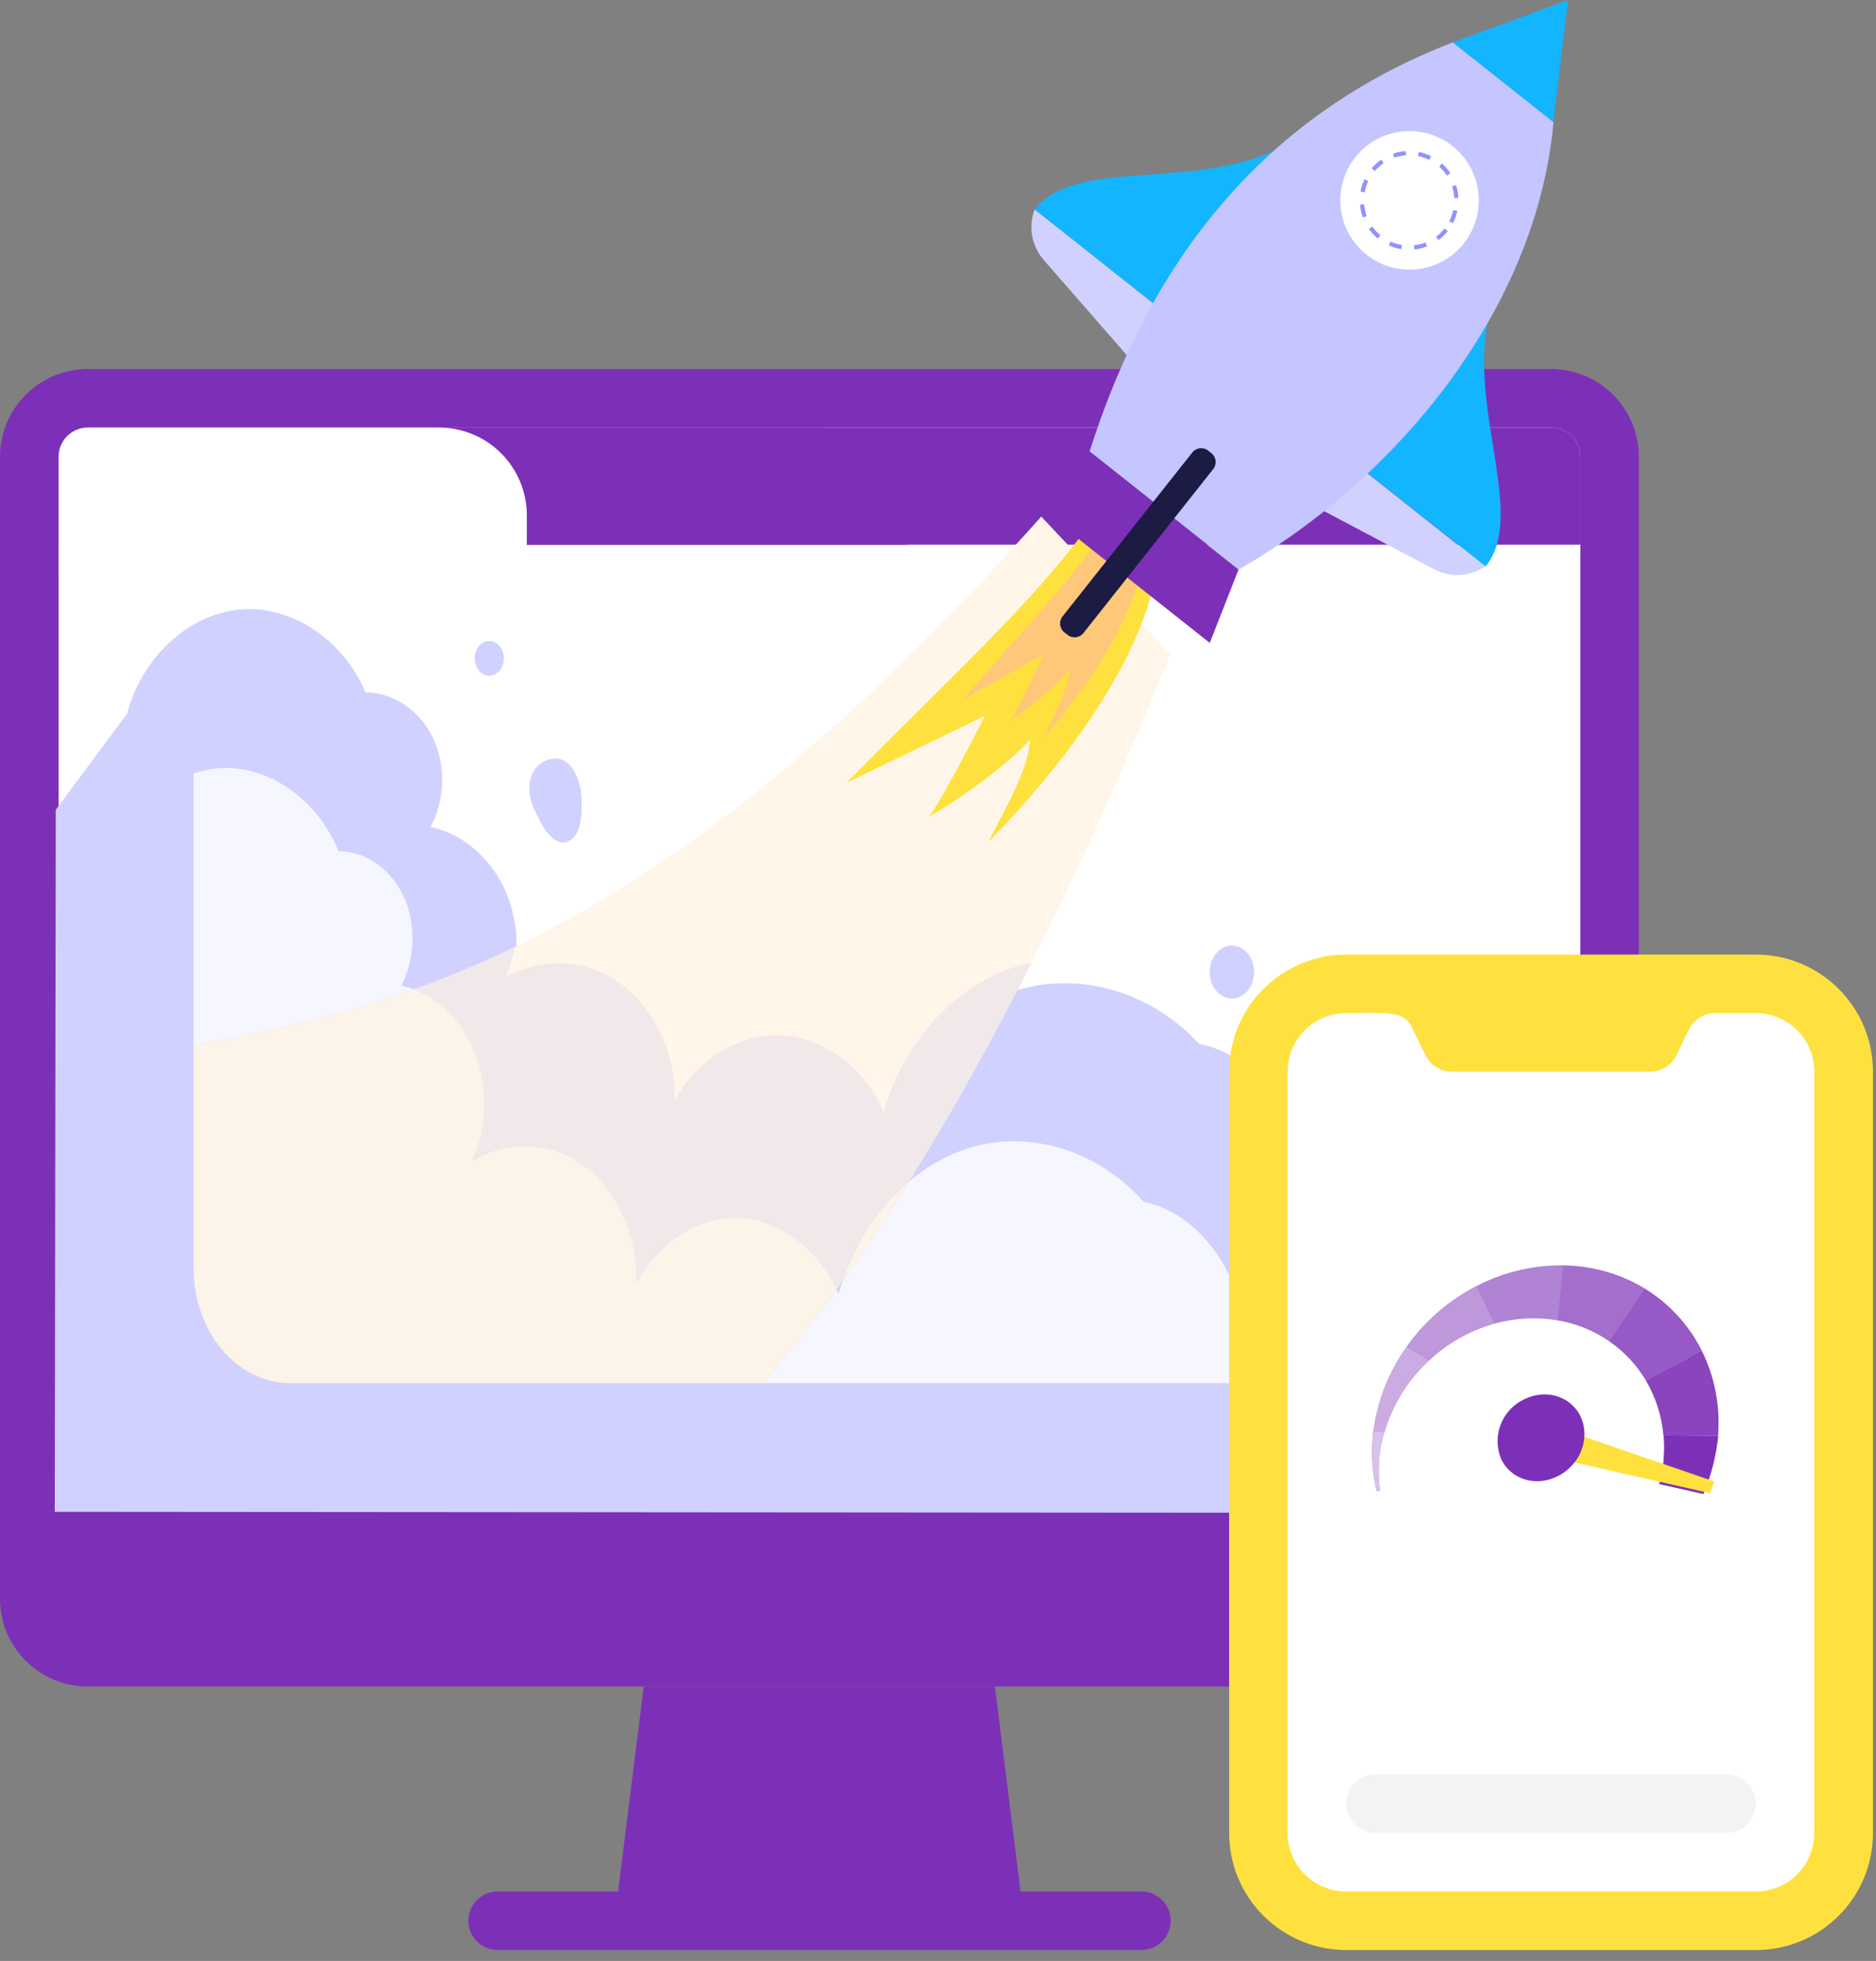 <svg width="67" height="70" viewBox="0 0 67 70" fill="none" xmlns="http://www.w3.org/2000/svg">
<rect x="0" y="0" width="67" height="70" fill="#808080" stroke="none"/>
<g clip-path="url(#clip0_1000_208)">
<path d="M55.393 13.173H3.135C1.404 13.173 0 14.577 0 16.308V57.069C0 58.8 1.404 60.204 3.135 60.204H55.393C57.125 60.204 58.529 58.8 58.529 57.069V16.308C58.529 14.577 57.125 13.173 55.393 13.173Z" fill="#7C30B7"/>
<path d="M56.442 16.308V53.933H2.094V16.308C2.094 16.031 2.204 15.765 2.4 15.569C2.596 15.373 2.862 15.263 3.139 15.263H55.397C55.674 15.263 55.94 15.373 56.136 15.569C56.332 15.765 56.442 16.031 56.442 16.308Z" fill="white"/>
<path d="M36.578 68.565H21.945L22.991 60.204H35.532L36.578 68.565Z" fill="#7C30B7"/>
<path d="M40.765 69.61H17.771C17.494 69.61 17.228 69.5 17.032 69.304C16.836 69.108 16.726 68.843 16.726 68.565C16.726 68.288 16.836 68.022 17.032 67.826C17.228 67.63 17.494 67.52 17.771 67.52H40.765C41.042 67.52 41.308 67.63 41.504 67.826C41.7 68.022 41.81 68.288 41.81 68.565C41.81 68.843 41.7 69.108 41.504 69.304C41.308 69.5 41.042 69.61 40.765 69.61ZM56.442 16.308V19.444H2.094V16.308C2.094 16.031 2.204 15.765 2.4 15.569C2.596 15.373 2.862 15.263 3.139 15.263H55.397C55.674 15.263 55.94 15.373 56.136 15.569C56.332 15.765 56.442 16.031 56.442 16.308Z" fill="#7C30B7"/>
<path d="M15.68 15.263H29.267C30.098 15.263 30.896 15.594 31.484 16.181C32.072 16.77 32.402 17.567 32.402 18.399V19.444H15.68V15.263Z" fill="#7C30B7"/>
<path d="M3.139 15.263H15.681C16.512 15.263 17.31 15.594 17.898 16.181C18.486 16.77 18.816 17.567 18.816 18.399V20.489H2.094V16.308C2.094 16.031 2.204 15.765 2.4 15.569C2.596 15.373 2.862 15.263 3.139 15.263Z" fill="white"/>
<path d="M4.534 25.483C5.063 23.468 6.735 21.922 8.563 21.758C10.391 21.594 12.255 22.823 13.055 24.719C14.028 24.709 14.986 25.35 15.458 26.327C15.931 27.304 15.897 28.576 15.375 29.516C16.532 29.755 17.572 30.661 18.084 31.878C18.597 33.095 18.569 34.591 18.012 35.78C19.286 35.01 20.916 35.08 22.139 35.958C23.362 36.835 24.133 38.488 24.09 40.142C24.884 38.662 26.406 37.739 27.919 37.822C29.432 37.903 30.875 38.986 31.548 40.546C32.258 38.019 34.152 35.98 36.394 35.328C38.635 34.676 41.149 35.434 42.827 37.266C45.35 37.735 47.188 40.991 46.531 43.825C47.894 45.165 48.59 47.345 48.305 49.377C48.02 51.409 46.764 53.224 45.105 54L1.7 53.967L-2 34.283L4.534 25.483Z" fill="#D1D1FF"/>
<path d="M31.552 39.685C30.878 38.125 29.436 37.042 27.923 36.961C27.86 36.957 27.798 36.956 27.736 36.956C26.286 36.956 24.855 37.862 24.094 39.281C24.137 37.627 23.366 35.974 22.143 35.097C21.486 34.625 20.711 34.387 19.937 34.387C19.271 34.387 18.605 34.563 18.016 34.919C18.18 34.571 18.297 34.195 18.369 33.808C24.195 31.008 30.111 26.352 37.188 18.441L38.248 19.567C36.232 22.111 33.436 24.651 30.202 27.954L35.159 25.553C34.551 26.75 33.666 28.426 33.17 29.144C34.312 28.517 36.151 27.138 36.76 26.407C36.76 27.427 35.725 29.134 35.275 30.066C37.608 27.692 39.756 24.855 40.763 22.238L41.801 23.341C40.347 26.96 38.679 30.721 36.842 34.357C36.693 34.388 36.544 34.425 36.398 34.467C34.156 35.119 32.262 37.158 31.552 39.685Z" fill="#FFF6E9"/>
<path d="M44.44 49.374H27.244C28.139 48.343 29.018 47.224 29.878 46.038C29.902 46.09 29.926 46.143 29.948 46.196C29.988 46.049 30.032 45.903 30.079 45.759C30.9 44.615 31.702 43.41 32.485 42.157C33.135 41.614 33.863 41.206 34.633 40.974C35.15 40.817 35.683 40.741 36.215 40.741C37.913 40.741 39.615 41.512 40.847 42.905C43.259 43.368 45.022 46.56 44.44 49.374ZM6.914 37.287V27.614C7.187 27.519 7.469 27.457 7.754 27.43C7.86 27.42 7.967 27.415 8.073 27.415C9.733 27.415 11.367 28.606 12.092 30.387C12.1 30.387 12.108 30.387 12.117 30.387C13.048 30.387 13.961 31.025 14.413 31.992C14.868 32.969 14.835 34.241 14.33 35.182C14.481 35.215 14.631 35.259 14.777 35.315C12.211 36.236 9.62 36.854 6.914 37.287Z" fill="#F6F6FF"/>
<path d="M29.875 46.038C29.2 44.564 27.852 43.552 26.44 43.475C26.381 43.471 26.322 43.47 26.263 43.47C24.86 43.47 23.475 44.378 22.739 45.799C22.781 44.145 22.038 42.493 20.857 41.617C20.223 41.146 19.476 40.908 18.729 40.908C18.084 40.908 17.44 41.086 16.869 41.443C17.409 40.254 17.437 38.757 16.943 37.541C16.515 36.489 15.707 35.67 14.773 35.314C15.976 34.883 17.174 34.384 18.375 33.807C18.303 34.194 18.185 34.57 18.021 34.919C18.61 34.563 19.276 34.386 19.942 34.386C20.717 34.386 21.491 34.624 22.149 35.096C23.372 35.974 24.142 37.626 24.099 39.28C24.86 37.861 26.291 36.955 27.741 36.955C27.804 36.955 27.866 36.956 27.929 36.96C29.442 37.041 30.884 38.125 31.558 39.685C32.268 37.158 34.162 35.118 36.403 34.466C36.55 34.424 36.699 34.387 36.848 34.356C35.479 37.063 34.018 39.701 32.481 42.157C31.412 43.052 30.555 44.313 30.076 45.758C30.009 45.852 29.942 45.945 29.875 46.038Z" fill="#F1E8E9"/>
<path d="M27.244 49.374H10.364C8.459 49.374 6.914 47.537 6.914 45.272V37.287C9.62 36.854 12.211 36.236 14.777 35.315C15.711 35.671 16.519 36.49 16.946 37.541C17.44 38.757 17.412 40.254 16.873 41.443C17.444 41.086 18.088 40.909 18.733 40.909C19.48 40.909 20.227 41.146 20.86 41.617C22.041 42.493 22.785 44.145 22.742 45.799C23.479 44.379 24.864 43.47 26.266 43.47C26.325 43.47 26.384 43.472 26.443 43.475C27.855 43.553 29.203 44.564 29.878 46.038C29.018 47.224 28.139 48.343 27.244 49.374ZM30.079 45.759C30.559 44.313 31.416 43.052 32.485 42.157C31.702 43.41 30.9 44.615 30.079 45.759Z" fill="#FCF3E9"/>
<path d="M38.974 18.624C36.932 21.496 33.852 24.243 30.219 27.954L35.176 25.553C34.568 26.749 33.683 28.425 33.187 29.144C34.329 28.517 36.167 27.138 36.776 26.406C36.776 27.427 35.742 29.134 35.291 30.066C37.935 27.376 40.341 24.092 41.117 21.208L38.974 18.624Z" fill="#FEE13E"/>
<path d="M40.684 20.703L39.336 19.078C39.405 18.975 39.472 18.872 39.538 18.769L40.757 20.433C40.735 20.522 40.71 20.612 40.684 20.703Z" fill="white"/>
<path d="M37.303 26.299C37.573 25.683 38.187 24.554 38.195 23.887C37.836 24.372 36.759 25.297 36.092 25.721C36.386 25.245 36.913 24.138 37.276 23.348L34.383 24.979C36.404 22.642 38.131 20.873 39.334 19.078L40.682 20.703C40.146 22.534 38.785 24.591 37.303 26.299Z" fill="#FFC77A"/>
<path d="M20.773 28.524C20.789 28.968 20.773 29.718 20.399 29.974C19.777 30.402 19.287 29.362 19.058 28.839C18.785 28.214 18.855 27.439 19.472 27.161C20.287 26.793 20.743 27.696 20.773 28.524Z" fill="#D1D1FF"/>
<path d="M50.304 42.003C50.32 42.447 50.304 43.196 49.931 43.453C49.308 43.882 48.818 42.841 48.589 42.318C48.317 41.693 48.386 40.918 49.003 40.639C49.818 40.272 50.274 41.175 50.304 42.003Z" fill="#D1D1FF"/>
<path d="M17.997 23.502C17.997 23.845 17.763 24.122 17.475 24.122C17.187 24.122 16.953 23.845 16.953 23.502C16.953 23.16 17.187 22.882 17.475 22.882C17.763 22.882 17.997 23.16 17.997 23.502Z" fill="#D1D1FF"/>
<path d="M44.792 34.699C44.792 35.22 44.437 35.643 43.998 35.643C43.559 35.643 43.203 35.22 43.203 34.699C43.203 34.177 43.559 33.754 43.998 33.754C44.437 33.754 44.792 34.177 44.792 34.699Z" fill="#D1D1FF"/>
<path d="M46.802 4.545C43.782 7.189 38.572 5.366 36.953 7.477L41.579 11.14L46.802 4.545Z" fill="#13B5FF"/>
<path d="M36.95 7.477C36.719 8.093 36.845 8.786 37.277 9.282L40.555 13.036L41.576 11.14L36.95 7.477Z" fill="#D1D1FF"/>
<path d="M53.653 9.966C51.772 13.512 54.739 18.165 53.055 20.224L48.43 16.561L53.653 9.966Z" fill="#13B5FF"/>
<path d="M53.042 20.224C52.496 20.59 51.792 20.627 51.21 20.319L46.805 17.99L48.416 16.561L53.042 20.224Z" fill="#D1D1FF"/>
<path d="M55.482 4.355C54.906 10.872 50.091 16.952 44.243 20.33L38.914 16.114C41.15 9.078 45.315 4.044 51.891 1.511L55.482 4.355Z" fill="#C5C5FF"/>
<path d="M38.906 16.114L36.594 17.715L43.206 22.95L44.234 20.33L38.906 16.114Z" fill="#7C30B7"/>
<path d="M52.28 8.688C51.432 9.759 49.876 9.94 48.806 9.092C47.734 8.243 47.553 6.688 48.402 5.617C49.25 4.546 50.806 4.366 51.876 5.213C52.947 6.062 53.128 7.617 52.28 8.688Z" fill="white"/>
<path d="M49.797 5.628L49.749 5.487C49.896 5.436 50.049 5.405 50.205 5.394L50.215 5.543C50.073 5.553 49.932 5.582 49.797 5.628ZM51.044 5.707C50.917 5.644 50.781 5.598 50.641 5.57L50.67 5.424C50.823 5.454 50.971 5.504 51.111 5.574L51.044 5.707ZM49.099 6.104L48.986 6.008C49.087 5.889 49.204 5.784 49.333 5.696L49.417 5.82C49.299 5.9 49.192 5.996 49.099 6.104ZM51.677 6.268C51.599 6.149 51.505 6.041 51.398 5.946L51.497 5.835C51.614 5.938 51.716 6.056 51.801 6.186L51.677 6.268ZM48.737 6.868L48.591 6.842C48.618 6.688 48.666 6.539 48.733 6.398L48.867 6.462C48.806 6.591 48.762 6.727 48.737 6.868ZM51.938 7.072C51.931 6.929 51.905 6.788 51.861 6.653L52.002 6.606C52.051 6.754 52.079 6.908 52.087 7.064L51.938 7.072ZM48.672 7.762C48.618 7.616 48.584 7.463 48.57 7.307L48.719 7.294C48.731 7.437 48.762 7.576 48.811 7.71L48.672 7.762ZM51.89 7.967L51.758 7.898C51.824 7.771 51.873 7.636 51.903 7.497L52.049 7.529C52.016 7.681 51.962 7.829 51.89 7.967ZM49.206 8.514C49.085 8.415 48.978 8.3 48.889 8.174L49.01 8.087C49.092 8.203 49.19 8.308 49.301 8.399L49.206 8.514ZM51.374 8.571L51.285 8.451C51.399 8.367 51.503 8.267 51.591 8.155L51.708 8.247C51.611 8.37 51.499 8.479 51.374 8.571ZM50.048 8.894C49.893 8.869 49.743 8.825 49.602 8.76L49.663 8.624C49.792 8.683 49.93 8.724 50.071 8.746L50.048 8.894ZM50.513 8.906L50.498 8.757C50.639 8.742 50.779 8.708 50.912 8.657L50.966 8.796C50.821 8.852 50.668 8.889 50.513 8.906Z" fill="#9192FF"/>
<path d="M38.129 22.665L38.011 22.572C37.838 22.435 37.809 22.181 37.945 22.008L42.584 16.151C42.721 15.977 42.975 15.948 43.148 16.085L43.265 16.178C43.438 16.316 43.468 16.569 43.331 16.742L38.693 22.599C38.556 22.773 38.302 22.802 38.129 22.665Z" fill="#1B1B43"/>
<path d="M56.001 3.86238e-05L51.883 1.511L55.474 4.355L56.001 3.86238e-05Z" fill="#13B5FF"/>
<path d="M62.711 34.076H48.079C45.77 34.076 43.898 35.947 43.898 38.256V65.43C43.898 67.739 45.77 69.61 48.079 69.61H62.711C65.02 69.61 66.892 67.739 66.892 65.43V38.256C66.892 35.947 65.02 34.076 62.711 34.076Z" fill="#FEE13E"/>
<path d="M64.797 38.256V65.43C64.797 65.984 64.577 66.516 64.185 66.908C63.793 67.3 63.261 67.52 62.707 67.52H48.075C47.52 67.52 46.989 67.3 46.597 66.908C46.205 66.516 45.984 65.984 45.984 65.43V38.256C45.984 37.702 46.205 37.17 46.597 36.778C46.989 36.386 47.52 36.166 48.075 36.166C49.569 36.166 50.165 36.051 50.458 36.741L50.917 37.681C51.005 37.855 51.14 38.001 51.306 38.103C51.472 38.204 51.663 38.258 51.858 38.256H58.923C59.118 38.258 59.309 38.204 59.476 38.103C59.642 38.001 59.776 37.855 59.864 37.681L60.324 36.741C60.412 36.567 60.546 36.421 60.712 36.319C60.879 36.218 61.07 36.164 61.265 36.166H62.707C63.261 36.166 63.793 36.386 64.185 36.778C64.577 37.17 64.797 37.702 64.797 38.256Z" fill="white"/>
<path d="M61.665 65.43H49.123C48.846 65.43 48.58 65.32 48.384 65.124C48.188 64.927 48.078 64.662 48.078 64.385C48.078 64.107 48.188 63.842 48.384 63.645C48.58 63.45 48.846 63.339 49.123 63.339H61.665C61.942 63.339 62.208 63.45 62.404 63.645C62.6 63.842 62.71 64.107 62.71 64.385C62.71 64.662 62.6 64.927 62.404 65.124C62.208 65.32 61.942 65.43 61.665 65.43Z" fill="#F3F3F3"/>
<path d="M51.037 48.565C50.286 49.256 49.737 50.138 49.448 51.116H49.047C49.185 50.015 49.598 48.966 50.246 48.065L51.037 48.565Z" fill="#7C30B7"/>
<path opacity="0.6" d="M51.037 48.565C50.286 49.256 49.737 50.138 49.448 51.116H49.047C49.185 50.015 49.598 48.966 50.246 48.065L51.037 48.565Z" fill="white"/>
<path d="M53.356 47.253C52.488 47.5 51.692 47.95 51.033 48.568L50.242 48.066C50.888 47.162 51.738 46.424 52.723 45.911L53.356 47.253Z" fill="#7C30B7"/>
<path opacity="0.5" d="M53.356 47.253C52.488 47.5 51.692 47.95 51.033 48.568L50.242 48.066C50.888 47.162 51.738 46.424 52.723 45.911L53.356 47.253Z" fill="white"/>
<path d="M55.821 45.173L55.626 47.13C55.346 47.081 55.062 47.057 54.778 47.057C54.298 47.058 53.822 47.123 53.36 47.252L52.727 45.916C53.653 45.43 54.683 45.175 55.729 45.173H55.821Z" fill="#7C30B7"/>
<path opacity="0.4" d="M55.821 45.173L55.626 47.13C55.346 47.081 55.062 47.057 54.778 47.057C54.298 47.058 53.822 47.123 53.36 47.252L52.727 45.916C53.653 45.43 54.683 45.175 55.729 45.173H55.821Z" fill="white"/>
<path d="M58.752 46.003L57.475 47.877C56.92 47.496 56.289 47.241 55.625 47.13L55.82 45.173C56.854 45.18 57.868 45.467 58.752 46.003Z" fill="#7C30B7"/>
<path opacity="0.3" d="M58.752 46.003L57.475 47.877C56.92 47.496 56.289 47.241 55.625 47.13L55.82 45.173C56.854 45.18 57.868 45.467 58.752 46.003Z" fill="white"/>
<path d="M60.778 48.212L58.784 49.28C58.452 48.722 58.003 48.244 57.469 47.877L58.746 46.003C59.616 46.536 60.319 47.301 60.778 48.212Z" fill="#7C30B7"/>
<path opacity="0.2" d="M60.778 48.212L58.784 49.28C58.452 48.722 58.003 48.244 57.469 47.877L58.746 46.003C59.616 46.536 60.319 47.301 60.778 48.212Z" fill="white"/>
<path d="M61.358 51.258L59.408 51.237C59.347 50.546 59.133 49.877 58.781 49.28L60.776 48.212C61.243 49.156 61.445 50.209 61.358 51.258Z" fill="#7C30B7"/>
<path opacity="0.1" d="M61.358 51.258L59.408 51.237C59.347 50.546 59.133 49.877 58.781 49.28L60.776 48.212C61.243 49.156 61.445 50.209 61.358 51.258Z" fill="white"/>
<path d="M61.357 51.316C61.358 51.324 61.358 51.332 61.357 51.34C61.278 52.025 61.104 52.697 60.838 53.334L59.258 52.977L59.385 52.374C59.396 52.295 59.407 52.216 59.413 52.137V52.089C59.439 51.805 59.439 51.52 59.413 51.237L61.364 51.258C61.364 51.272 61.364 51.28 61.364 51.291C61.363 51.3 61.361 51.308 61.357 51.316Z" fill="#7C30B7"/>
<path d="M49.283 53.209L49.167 53.235C49.13 53.084 49.099 52.931 49.073 52.775C48.999 52.3 48.981 51.819 49.02 51.34V51.316C49.019 51.307 49.019 51.299 49.02 51.291C49.02 51.232 49.031 51.171 49.04 51.112H49.441C49.348 51.429 49.285 51.755 49.252 52.085C49.252 52.085 49.252 52.1 49.252 52.109C49.252 52.118 49.252 52.124 49.252 52.133C49.238 52.328 49.234 52.523 49.242 52.718C49.25 52.887 49.263 53.049 49.283 53.209Z" fill="#7C30B7"/>
<path opacity="0.7" d="M49.283 53.209L49.167 53.235C49.13 53.084 49.099 52.931 49.073 52.775C48.999 52.3 48.981 51.819 49.02 51.34V51.316C49.019 51.307 49.019 51.299 49.02 51.291C49.02 51.232 49.031 51.171 49.04 51.112H49.441C49.348 51.429 49.285 51.755 49.252 52.085C49.252 52.085 49.252 52.1 49.252 52.109C49.252 52.118 49.252 52.124 49.252 52.133C49.238 52.328 49.234 52.523 49.242 52.718C49.25 52.887 49.263 53.049 49.283 53.209Z" fill="white"/>
<path d="M61.23 52.887L61.063 53.299L60.726 53.224L57.581 52.512L56.227 52.205C56.321 52.083 56.399 51.95 56.459 51.809C56.528 51.643 56.569 51.468 56.582 51.289L59.584 52.321L61.23 52.887Z" fill="#FEE13E"/>
<path d="M56.579 51.294C56.554 51.627 56.43 51.946 56.224 52.209L55.008 51.933L55.391 50.886L56.579 51.294Z" fill="#263238"/>
<path d="M56.583 51.294C56.558 51.627 56.434 51.946 56.228 52.209C56.077 52.402 55.887 52.561 55.671 52.676C54.889 53.095 53.966 52.832 53.614 52.085C53.452 51.7 53.442 51.268 53.586 50.877C53.73 50.485 54.017 50.162 54.389 49.974C55.172 49.556 56.094 49.821 56.449 50.566C56.556 50.793 56.602 51.044 56.583 51.294Z" fill="#7C30B7"/>
<path d="M0 23H2L1.954 55H0V23Z" fill="#7C30B7"/>
</g>
<defs>
<clipPath id="clip0_1000_208">
<rect width="66.89" height="70" fill="white"/>
</clipPath>
</defs>
</svg>